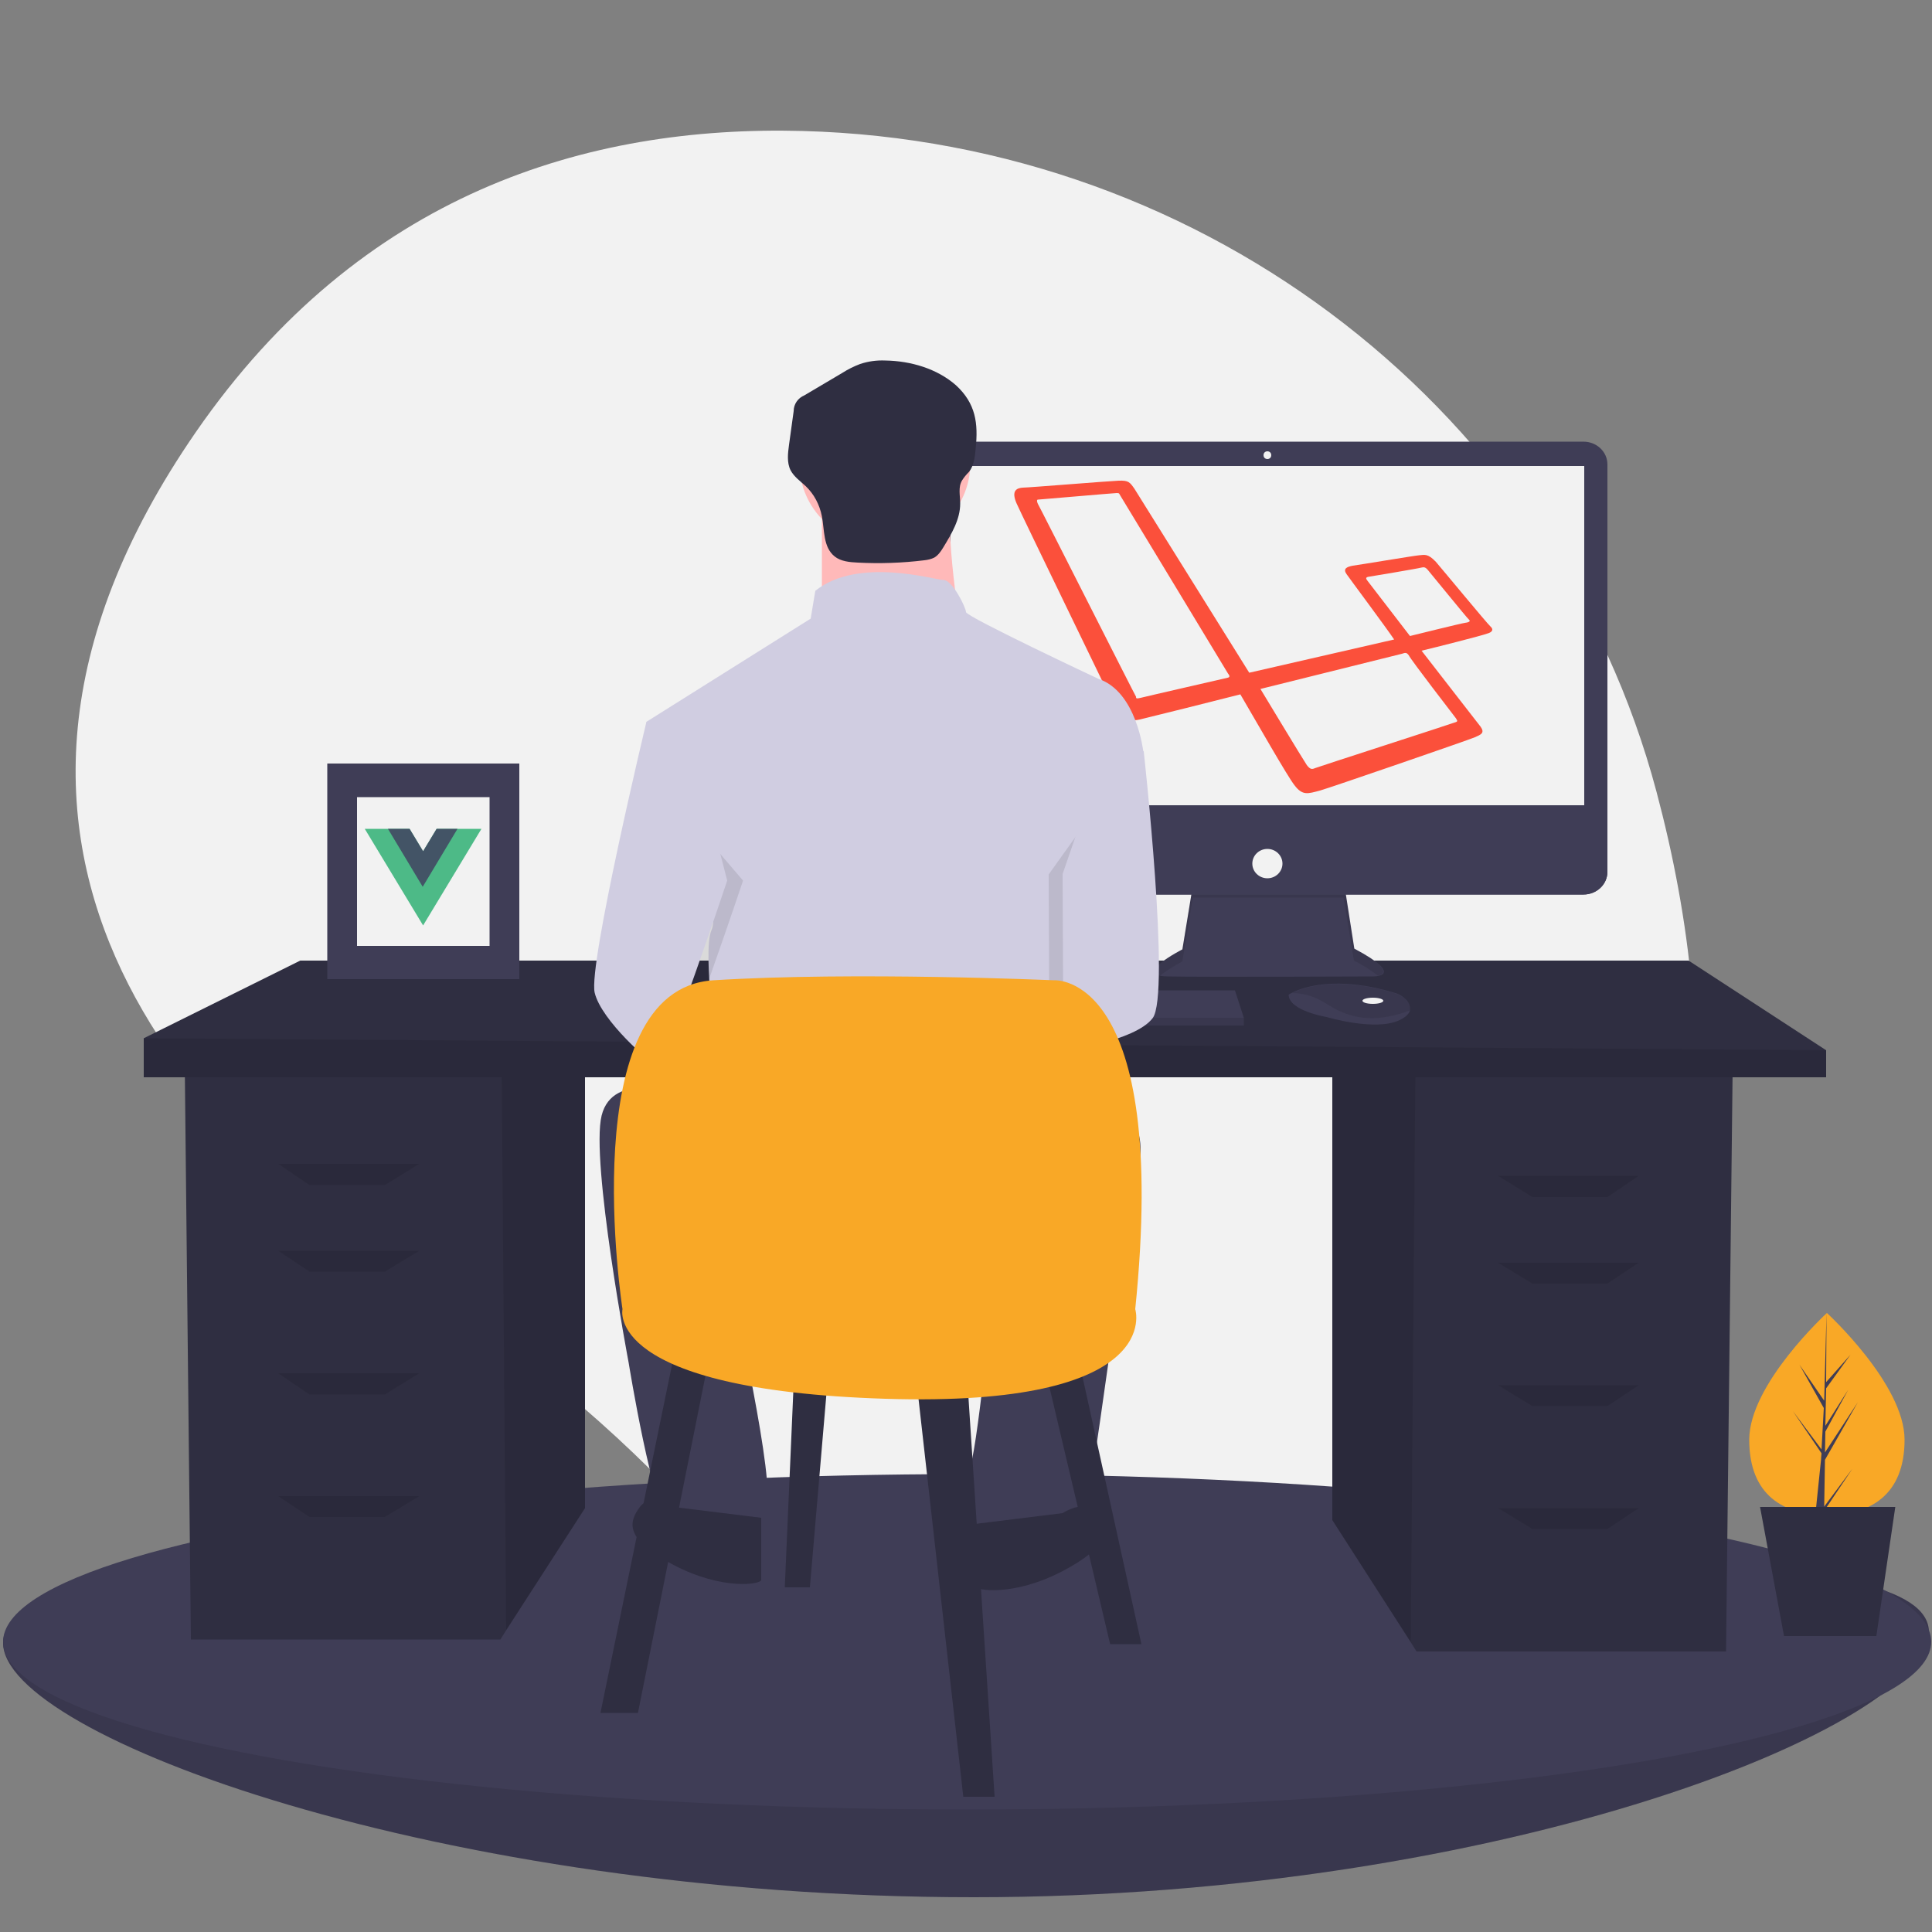 <?xml version="1.0" encoding="utf-8"?>
<!-- Generator: Adobe Illustrator 23.0.1, SVG Export Plug-In . SVG Version: 6.00 Build 0)  -->
<svg version="1.1" id="Layer_1" xmlns="http://www.w3.org/2000/svg" xmlns:xlink="http://www.w3.org/1999/xlink" x="0px" y="0px"
	 viewBox="0 0 500 500" style="enable-background:new 0 0 500 500;" xml:space="preserve">
<rect x="0" y="0" width="500" height="500" fill="#808080" stroke="none"/>
<style type="text/css">
	.st0{fill:#F2F2F2;}
	.st1{fill:#3F3D56;}
	.st2{opacity:0.1;enable-background:new    ;}
	.st3{fill:#2F2E41;}
	.st4{fill:#FB503B;}
	.st5{fill:#FFB9B9;}
	.st6{fill:#D0CDE1;}
	.st7{fill:#F9A826;}
	.st8{fill:#4DBA87;}
	.st9{fill:#435466;}
</style>
<path class="st0" d="M428.7,204.9c-26-97.7-115.7-168.2-221-171C152,32.4,93.4,50,50.7,111.8c-76.3,110.5,4.7,186.9,61.1,223.2
	c27.3,17.6,51.8,38.7,73,62.8c38.1,43.3,111.5,97,198.8,12.8C447,349.5,446,269.9,428.7,204.9z"/>
<path class="st1" d="M499.2,422.4c0,24-109.4,68.6-247.2,68.6S0.8,449.2,0.8,425.2c0-24,113.4-21,251.2-21S499.2,398.4,499.2,422.4z
	"/>
<path class="st2" d="M499.2,422.4c0,24-109.4,68.6-247.2,68.6S0.8,449.2,0.8,425.2c0-24,113.4-21,251.2-21S499.2,398.4,499.2,422.4z
	"/>
<ellipse class="st1" cx="250.3" cy="424.9" rx="249.5" ry="43.4"/>
<polygon class="st3" points="344.8,277.3 344.8,393.4 365.1,425 366.6,427.4 446.7,427.4 448.4,277.3 "/>
<polygon class="st2" points="344.8,277.3 344.8,393.4 365.1,425 366.3,277.3 "/>
<polygon class="st3" points="151.4,274.2 151.4,390.3 131,421.9 129.5,424.3 49.4,424.3 47.8,274.2 "/>
<polygon class="st2" points="151.4,274.2 151.4,390.3 131,421.9 129.8,274.2 "/>
<polygon class="st3" points="472.6,271.8 472.6,278.8 37.2,278.8 37.2,268.7 77.7,248.6 437,248.6 "/>
<polygon class="st2" points="472.6,271.8 472.6,278.8 37.2,278.8 37.2,268.7 "/>
<polygon class="st2" points="99.6,306.7 80.1,306.7 72,301.2 108.5,301.2 "/>
<polygon class="st2" points="99.6,329.1 80.1,329.1 72,323.7 108.5,323.7 "/>
<polygon class="st2" points="99.6,360.9 80.1,360.9 72,355.4 108.5,355.4 "/>
<polygon class="st2" points="99.6,392.6 80.1,392.6 72,387.2 108.5,387.2 "/>
<polygon class="st2" points="396.6,309.8 416,309.8 424.1,304.3 387.7,304.3 "/>
<polygon class="st2" points="396.6,332.2 416,332.2 424.1,326.8 387.7,326.8 "/>
<polygon class="st2" points="396.6,363.9 416,363.9 424.1,358.5 387.7,358.5 "/>
<polygon class="st2" points="396.6,395.7 416,395.7 424.1,390.3 387.7,390.3 "/>
<path class="st1" d="M308.7,229.2l-2.7,16.5c0,0-13.3,6.8-3.9,7s53.4,0,53.4,0s8.5,0-5-7.2l-2.7-17.3L308.7,229.2z"/>
<path class="st2" d="M300.2,252.5c1.8-1.4,3.8-2.6,5.8-3.7l2.7-16.5l39,0l2.7,16.3c2.2,1.1,4.3,2.4,6.2,3.9c1.7-0.4,3.6-1.8-6.2-7
	l-2.7-17.3l-39,1l-2.7,16.5C306,245.7,294.9,251.4,300.2,252.5z"/>
<path class="st1" d="M246.3,114.3h163.5c3.4,0,6.2,2.6,6.2,5.9v105.4c0,3.3-2.8,5.9-6.2,5.9H246.3c-3.4,0-6.2-2.6-6.2-5.9V120.3
	C240.1,117,242.9,114.3,246.3,114.3z"/>
<rect x="246" y="120.6" class="st0" width="164" height="87.8"/>
<ellipse class="st0" cx="328" cy="117.8" rx="1" ry="1"/>
<path class="st1" d="M416,215.3v10.3c0,3.3-2.8,5.9-6.2,5.9c0,0,0,0,0,0H246.3c-3.4,0-6.2-2.6-6.2-5.9c0,0,0,0,0,0v-10.3H416z"/>
<ellipse class="st0" cx="328" cy="223.5" rx="3.9" ry="3.8"/>
<polygon class="st1" points="321.9,263.4 321.9,265.4 210.2,265.4 210.2,263.8 210.3,263.4 213.1,256.3 319.6,256.3 "/>
<path class="st1" d="M364.9,261.5c-0.2,0.8-1,1.7-2.7,2.5c-6.2,3-18.9-0.8-18.9-0.8s-9.8-1.6-9.8-5.8c0.3-0.2,0.6-0.3,0.9-0.5
	c2.6-1.3,11.3-4.6,26.7,0.1c1.1,0.3,2.1,1,2.9,1.8C364.7,259.6,365,260.5,364.9,261.5z"/>
<path class="st2" d="M364.9,261.5c-7.6,2.8-14.4,3-21.4-1.6c-3.5-2.3-6.7-2.9-9.1-2.9c2.6-1.3,11.3-4.6,26.7,0.1
	c1.1,0.3,2.1,1,2.9,1.8C364.7,259.6,365,260.5,364.9,261.5z"/>
<ellipse class="st0" cx="355.3" cy="259" rx="2.7" ry="0.8"/>
<polygon class="st2" points="321.9,263.4 321.9,265.4 210.2,265.4 210.2,263.8 210.3,263.4 "/>
<path class="st4" d="M385.7,162.1c-0.9-0.8-12.2-14.5-14.1-16.7c-2.1-2.2-2.9-1.8-4.3-1.7c-1.3,0.1-15.6,2.5-17.2,2.7
	c-1.6,0.3-2.6,0.8-1.6,2.2c0.9,1.3,10.3,13.9,12.3,16.9l-37.5,8.6l-29.7-47.6c-1.2-1.7-1.5-2.2-4.1-2.1c-2.6,0.1-23.4,1.8-24.8,1.8
	c-1.5,0.1-3.1,0.7-1.6,4.1c1.5,3.4,25,51.7,25.6,53.1c0.6,1.4,2.4,3.7,6.3,2.8c4.1-1,18.2-4.5,26-6.5c4.1,7,12.3,21.4,14,23.5
	c2.1,2.8,3.5,2.2,6.6,1.4c2.5-0.7,38.5-13.1,40.1-13.8c1.6-0.7,2.6-1.1,1.5-2.7c-0.9-1.1-10.3-13.3-15.3-19.7
	c3.4-0.8,15.6-3.9,16.9-4.4C386.3,163.6,386.6,162.9,385.7,162.1L385.7,162.1z M317.7,175.4c-0.4,0.1-21.4,4.9-22.5,5.2
	c-1.2,0.3-1.2,0.1-1.2-0.3c-0.3-0.4-25-49.3-25.4-49.9c-0.3-0.6-0.3-1.1,0-1.1c0.3,0,19.8-1.7,20.4-1.7c0.7,0,0.6,0.1,0.9,0.6
	c0,0,27.5,45.4,27.9,46.1C318.4,175,318.2,175.3,317.7,175.4L317.7,175.4z M376.8,185.9c0.3,0.6,0.7,0.8-0.4,1.1
	c-1,0.4-35.4,11.5-36.1,11.8c-0.7,0.3-1.2,0.4-2.1-0.8c-0.9-1.3-12-19.7-12-19.7l36.6-9.1c0.9-0.3,1.2-0.4,1.8,0.4
	C365,170.6,376.5,185.5,376.8,185.9L376.8,185.9z M379.1,161.2c-0.9,0.1-14.2,3.4-14.2,3.4l-11-14.3c-0.3-0.4-0.6-0.8,0.1-1
	c0.7-0.1,13.2-2.2,13.8-2.4c0.6-0.1,1-0.3,1.8,0.7c0.7,0.8,10.1,12.4,10.6,12.8S380,161.1,379.1,161.2L379.1,161.2z"/>
<ellipse class="st5" cx="229" cy="120" rx="22.1" ry="21.2"/>
<path class="st5" d="M212.7,130.6V164h36.1c0,0-4.7-27.8-2.3-36.2L212.7,130.6z"/>
<path class="st6" d="M284.3,175.7c0,0-34.3-16.1-34.3-17.3c0-1.1-3.5-8.3-5.8-8.3s-22.1-6.1-33.2,2.8l-1.2,7.2l-42.5,26.7l11.6,40.6
	c0,0,7.6,7.8,5.2,13.4s1.7,34,1.7,34l91.4-2.8v-37.9c0,0,2.9-8.9,4.7-11.7c1.7-2.8,0-11.1,0-11.1l14-16.7
	C295.9,194.6,294.2,179,284.3,175.7z"/>
<path class="st2" d="M168.8,200.4l2.6-13.6c0,0-15.1,62.9-13.4,70.1c1.7,7.2,14.5,18.4,16.3,18.9s18-47.9,18-47.9L168.8,200.4z"/>
<path class="st6" d="M177.2,185.1l-9.9,1.7c0,0-15.1,62.9-13.4,70.1c1.7,7.2,14.5,18.4,16.3,18.9s18-47.9,18-47.9L177.2,185.1z"/>
<path class="st2" d="M287.5,203.8l4.9-9.2c0,0,7,62.9,2.3,69c-4.7,6.1-23.1,8.4-23.1,8.4l-0.2-45.7L287.5,203.8z"/>
<path class="st6" d="M288.4,187.3l7.6,7.2c0,0,7,62.9,2.3,69s-23.1,8.4-23.1,8.4l-0.2-45.7L288.4,187.3z"/>
<path class="st1" d="M175.5,283.1c0,0-16.9-6.1-19.8,5.6c-2.9,11.7,7,64,7,64s6.4,39.5,10.5,40.6c4.1,1.1,22.1,1.7,25-3.3
	c2.9-5-8.7-56.2-8.7-56.2l67.5-1.1c0,0-4.1,44.5-6.4,48.4c-2.3,3.9-2.3,17.3,0,17.3c2.3,0,27.9-1.1,29.7-4.5
	c1.7-3.3,11.6-78.5,11.6-78.5s8.1-26.2-1.2-24.5C281.4,292.6,175.5,283.1,175.5,283.1z"/>
<path class="st3" d="M275,391.6c0,0,5.8-3.9,8.7,0c2.9,3.9,4.1,8.3-8.7,15s-22.7,5-22.7,3.9v-16.1L275,391.6z"/>
<path class="st3" d="M174.3,390c0,0-5.8-3.9-8.7,0c-2.9,3.9-4.1,8.3,8.7,15c12.8,6.7,22.7,5,22.7,3.9v-16.1L174.3,390z"/>
<path class="st3" d="M229.1,93.3c-2.2-0.1-4.4,0.2-6.5,0.9c-1.6,0.6-3.2,1.4-4.6,2.3l-9.8,5.8c-1.7,0.7-2.8,2.3-2.8,4.1l-1.2,8.7
	c-0.3,2.2-0.6,4.6,0.4,6.6c0.9,1.7,2.5,2.8,3.9,4.1c2.2,2.1,3.6,4.8,4.2,7.8c0.7,3.6,0.3,8,3.3,10.4c1.6,1.3,3.9,1.5,6,1.6
	c5.7,0.3,11.5,0.1,17.2-0.6c0.9-0.1,1.8-0.3,2.6-0.7c1-0.6,1.7-1.6,2.3-2.6c2.2-3.6,4.4-7.3,4.4-11.4c0-2-0.6-4.2,0.5-6
	c0.5-0.8,1.1-1.5,1.8-2.2c1.3-1.7,1.5-3.9,1.7-6c0.7-6.6,0-11.7-5.1-16.4C242.5,95.4,235.7,93.4,229.1,93.3z"/>
<polygon class="st3" points="174.8,348.9 155.4,443.3 165.1,443.3 183.7,350.4 "/>
<polygon class="st3" points="237.1,356.6 249.3,465 257.4,465 250.1,353.5 "/>
<polygon class="st3" points="270.3,353.5 287.3,425.5 295.4,425.5 279.2,352 "/>
<polygon class="st3" points="205.6,353.5 203.1,410.8 209.6,410.8 214.5,353.5 "/>
<path class="st7" d="M161.1,338.8c0,0-12.9-82.8,23.5-85.1c36.4-2.3,88.2,0,88.2,0s29.9-2.3,21,85.1c0,0,8.1,25.5-64.7,23.2
	C156.2,359.7,161.1,338.8,161.1,338.8z"/>
<path class="st7" d="M492.9,372.6c0,14.4-9,19.5-20.1,19.5s-20.1-5-20.1-19.5c0-14.4,20.1-32.8,20.1-32.8S492.9,358.2,492.9,372.6z"
	/>
<polygon class="st1" points="472.3,377.8 480.8,362.9 472.3,375.9 472.4,370.5 478.3,359.7 472.4,369 472.6,359.3 478.9,350.6 
	472.6,357.7 472.7,339.8 472.1,362.5 465.7,353.2 472,364.4 471.4,375.3 471.4,375.1 464,365.2 471.4,376.1 471.3,377.4 
	471.3,377.5 471.3,377.6 469.8,392.1 471.8,392.1 472.1,391 479.4,380.1 472.1,389.9 "/>
<polygon class="st3" points="485.6,423.4 461.7,423.4 455.5,390 490.5,390 "/>
<rect x="84.7" y="197.6" class="st1" width="49.7" height="55.8"/>
<rect x="92.4" y="206.3" class="st0" width="34.3" height="38.5"/>
<path class="st8" d="M113,214.5l-3.5,5.8l-3.5-5.8H94.4l15.1,25l15.1-25H113z"/>
<path class="st9" d="M113,214.5l-3.5,5.8l-3.5-5.8h-5.6l9,15l9-15H113z"/>
</svg>
